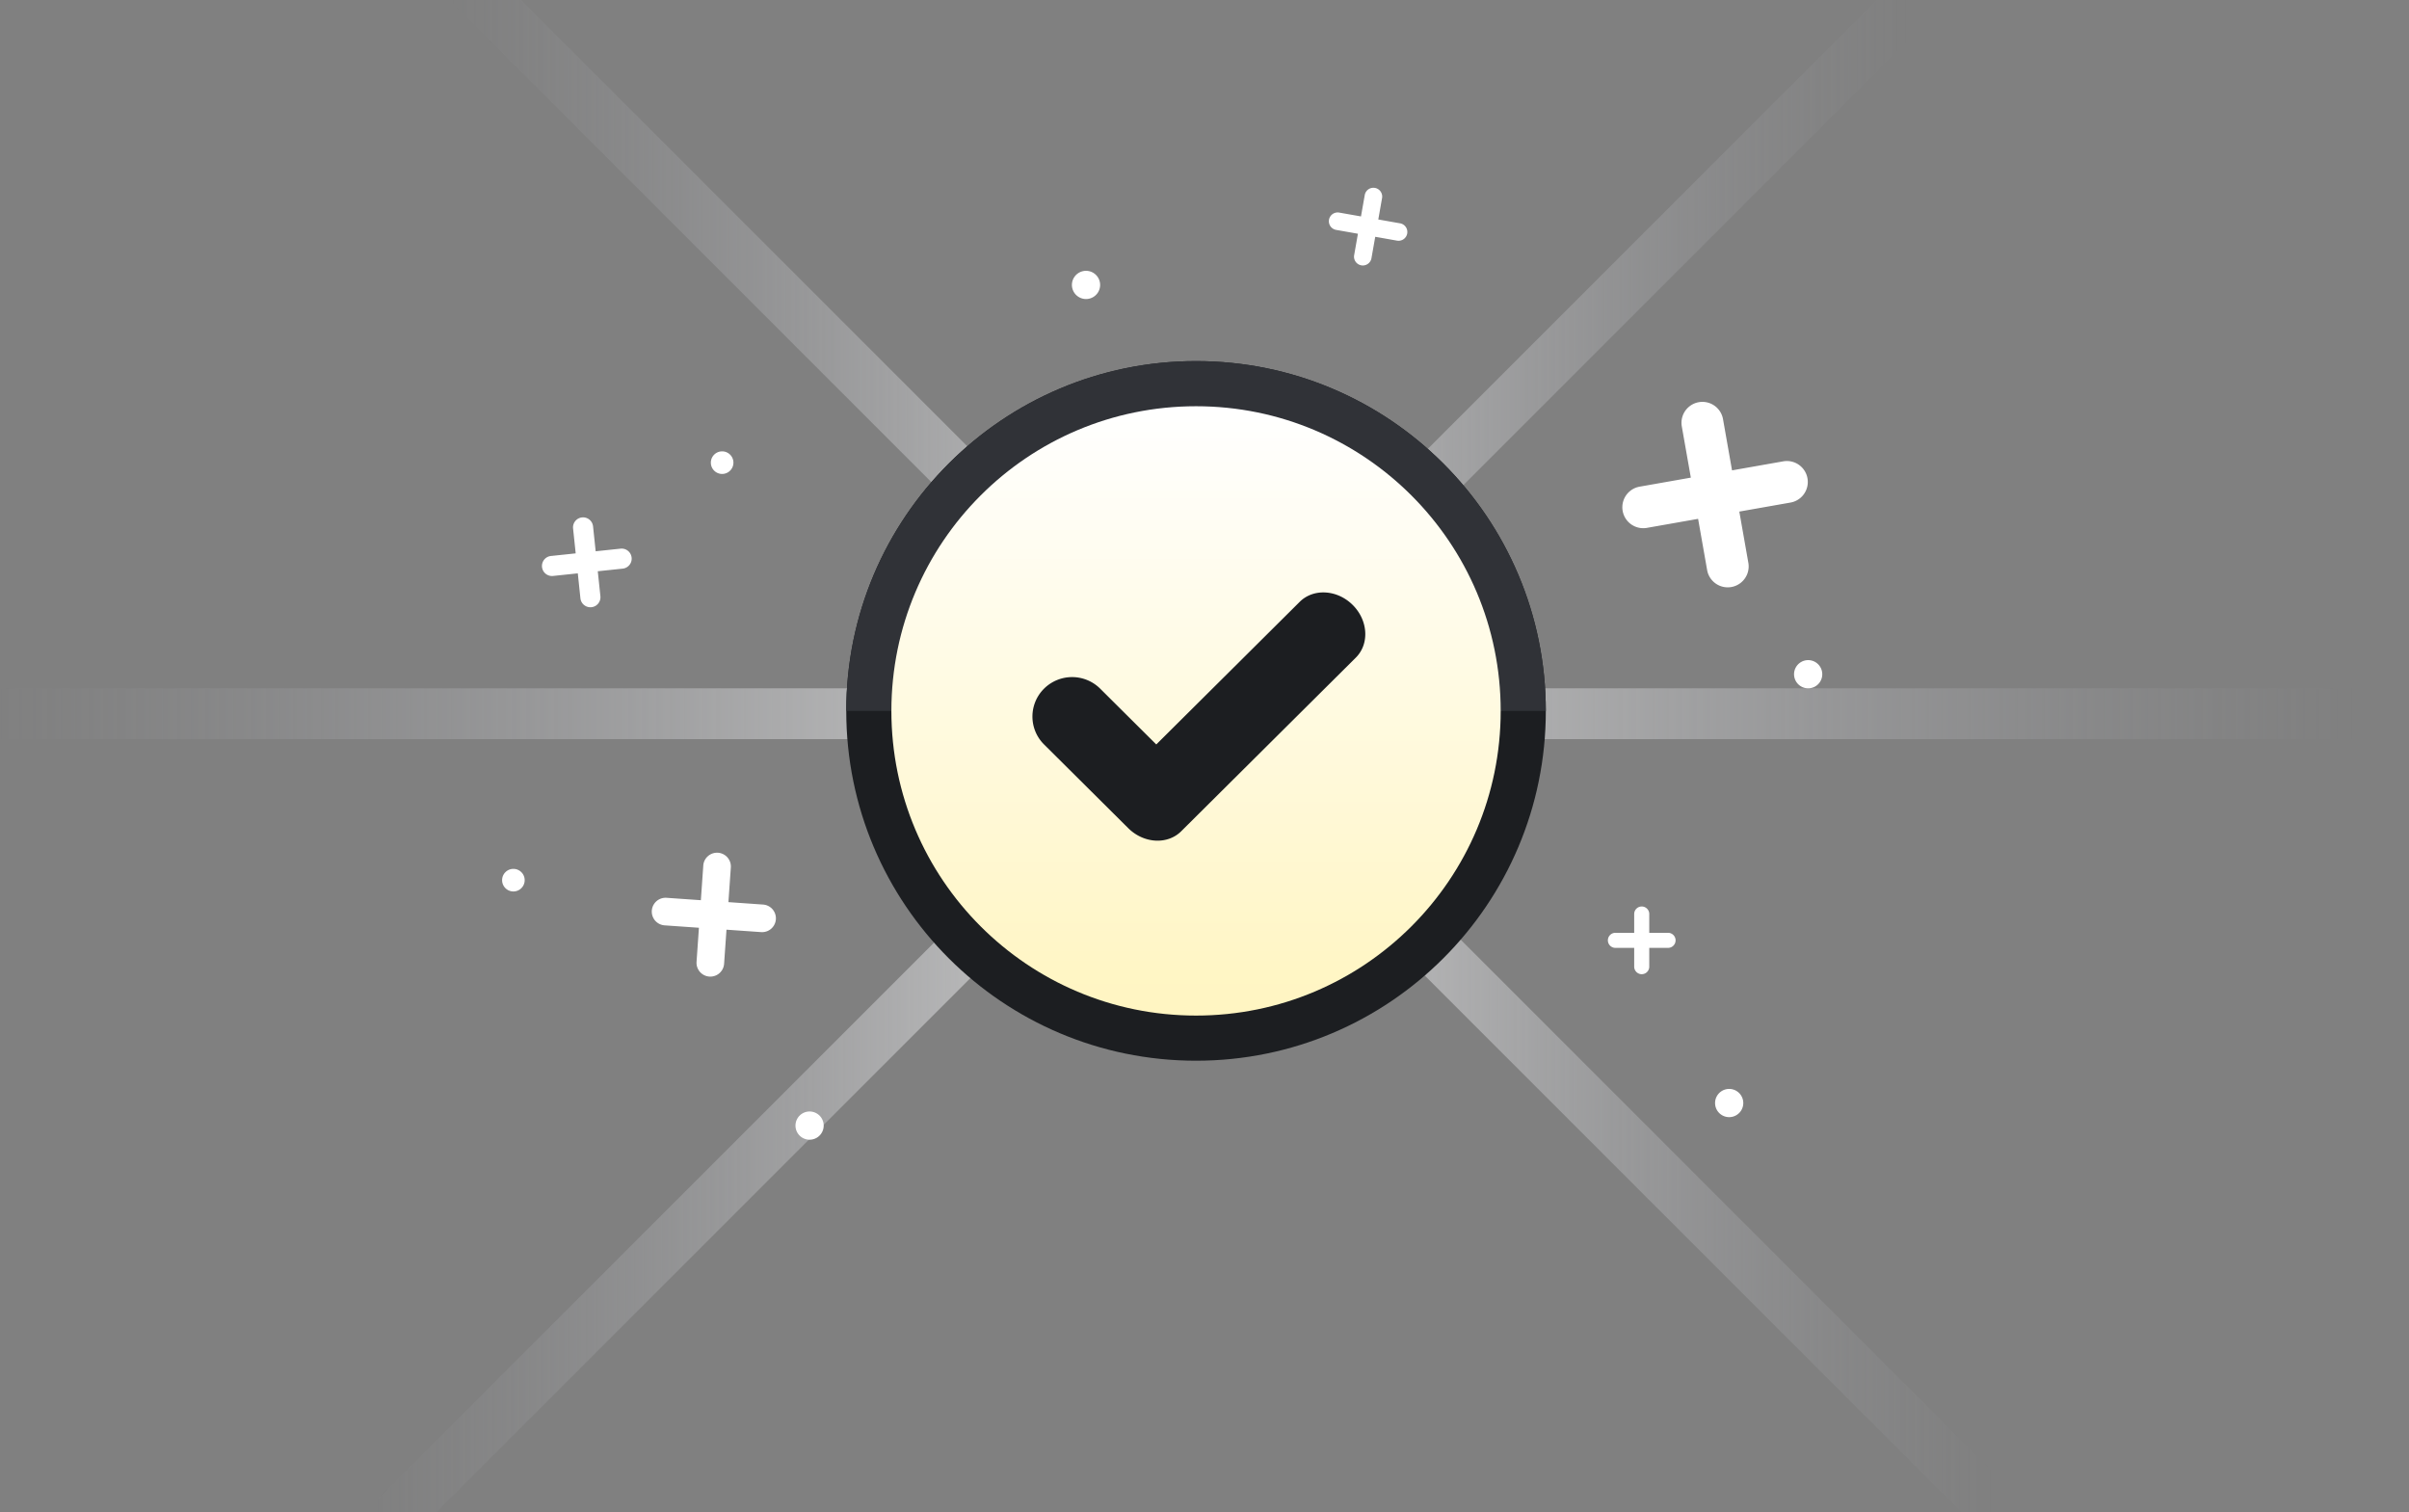 <svg width="427" height="268" xmlns="http://www.w3.org/2000/svg"><rect width="100%" height="100%" fill="#808080" stroke="none"/><defs><linearGradient x1="97.568%" y1="50%" x2="0%" y2="50%" id="a"><stop stop-color="#A9ABB3" stop-opacity="0" offset="0%"/><stop stop-color="#FFF" offset="50%"/><stop stop-color="#A9ABB3" stop-opacity="0" offset="100%"/></linearGradient><linearGradient x1="97.568%" y1="50%" x2="0%" y2="50%" id="b"><stop stop-color="#A9ABB3" stop-opacity="0" offset="0%"/><stop stop-color="#FFF" offset="50%"/><stop stop-color="#A9ABB3" stop-opacity="0" offset="100%"/></linearGradient><linearGradient x1="50%" y1="0%" x2="50%" y2="100%" id="c"><stop stop-color="#FFF" offset="0%"/><stop stop-color="#FFF5C1" offset="100%"/></linearGradient></defs><g fill="none" fill-rule="evenodd"><g opacity=".64" style="mix-blend-mode:overlay"><path fill="url(#a)" d="M0 122h427v9H0z" transform="translate(-1)"/><path d="M346.364 0l-268 268H65.636l268-268h12.728z" fill="url(#b)" transform="translate(-1)"/><path d="M348.636 268l-268-268h12.728l268 268h-12.728z" fill="url(#b)" style="mix-blend-mode:overlay" transform="translate(-1)"/></g><g fill="#FFF"><path d="M128 84a2 2 0 1 1 0-4 2 2 0 0 1 0 4zm-37 74a2 2 0 1 1 0-4 2 2 0 0 1 0 4zm52.5 44a2.5 2.5 0 1 1 0-5 2.5 2.5 0 0 1 0 5zm163-4a2.5 2.5 0 1 1 0-5 2.5 2.5 0 0 1 0 5zm-114-145a2.5 2.5 0 1 1 0-5 2.5 2.5 0 0 1 0 5zm128 69a2.5 2.5 0 1 1 0-5 2.5 2.5 0 0 1 0 5zM105.584 97.707l4.416-.464a1.78 1.78 0 1 1 .372 3.541l-4.415.464.464 4.415a1.78 1.78 0 1 1-3.541.373l-.464-4.416-4.416.464a1.78 1.78 0 0 1-.372-3.54l4.415-.465-.464-4.415a1.78 1.78 0 1 1 3.541-.372l.464 4.415zm23.529 62.186l6.09.426a2.448 2.448 0 1 1-.342 4.883l-6.09-.426-.426 6.09a2.448 2.448 0 0 1-4.883-.342l.425-6.09-6.09-.425a2.448 2.448 0 0 1 .342-4.884l6.09.426.426-6.09a2.448 2.448 0 1 1 4.883.342l-.425 6.09zm177.895-76.526l9.109-1.606a3.709 3.709 0 0 1 1.288 7.305l-9.109 1.606 1.607 9.109a3.709 3.709 0 0 1-7.305 1.288l-1.606-9.109-9.109 1.606a3.709 3.709 0 0 1-1.288-7.305l9.109-1.606-1.607-9.108a3.709 3.709 0 0 1 7.305-1.288l1.606 9.108zm-14.673 81.962h3.33a1.335 1.335 0 1 1 0 2.67h-3.33v3.33a1.335 1.335 0 1 1-2.67 0v-3.33h-3.33a1.335 1.335 0 0 1 0-2.67h3.33v-3.33a1.335 1.335 0 1 1 2.67 0v3.33zM244.305 38.9l3.825.675a1.558 1.558 0 1 1-.54 3.068l-3.826-.675-.675 3.826a1.558 1.558 0 0 1-3.068-.541l.674-3.826-3.825-.674a1.558 1.558 0 1 1 .54-3.068l3.826.674.675-3.825a1.558 1.558 0 0 1 3.068.54l-.674 3.826z"/></g><g transform="translate(150 64)"><path d="M62 0c34.242 0 62 27.758 62 62 0 34.242-27.758 62-62 62-34.242 0-62-27.758-62-62C0 27.758 27.758 0 62 0z" fill="#1C1E21"/><path d="M0 62C0 27.758 27.758 0 62 0c34.242 0 62 27.758 62 62H0z" fill="#303237"/><circle fill="url(#c)" cx="62" cy="62" r="54"/><path d="M54.953 67.945l25.42-25.274c2.441-2.427 6.647-2.181 9.394.55 2.746 2.73 2.994 6.912.552 9.34L59.374 83.329c-2.4 2.387-6.508 2.189-9.255-.415a8.58 8.58 0 0 1-.139-.135L35.06 67.945a6.965 6.965 0 0 1 0-9.89 7.062 7.062 0 0 1 9.947 0l9.946 9.89z" fill="#1C1E21"/></g></g></svg>